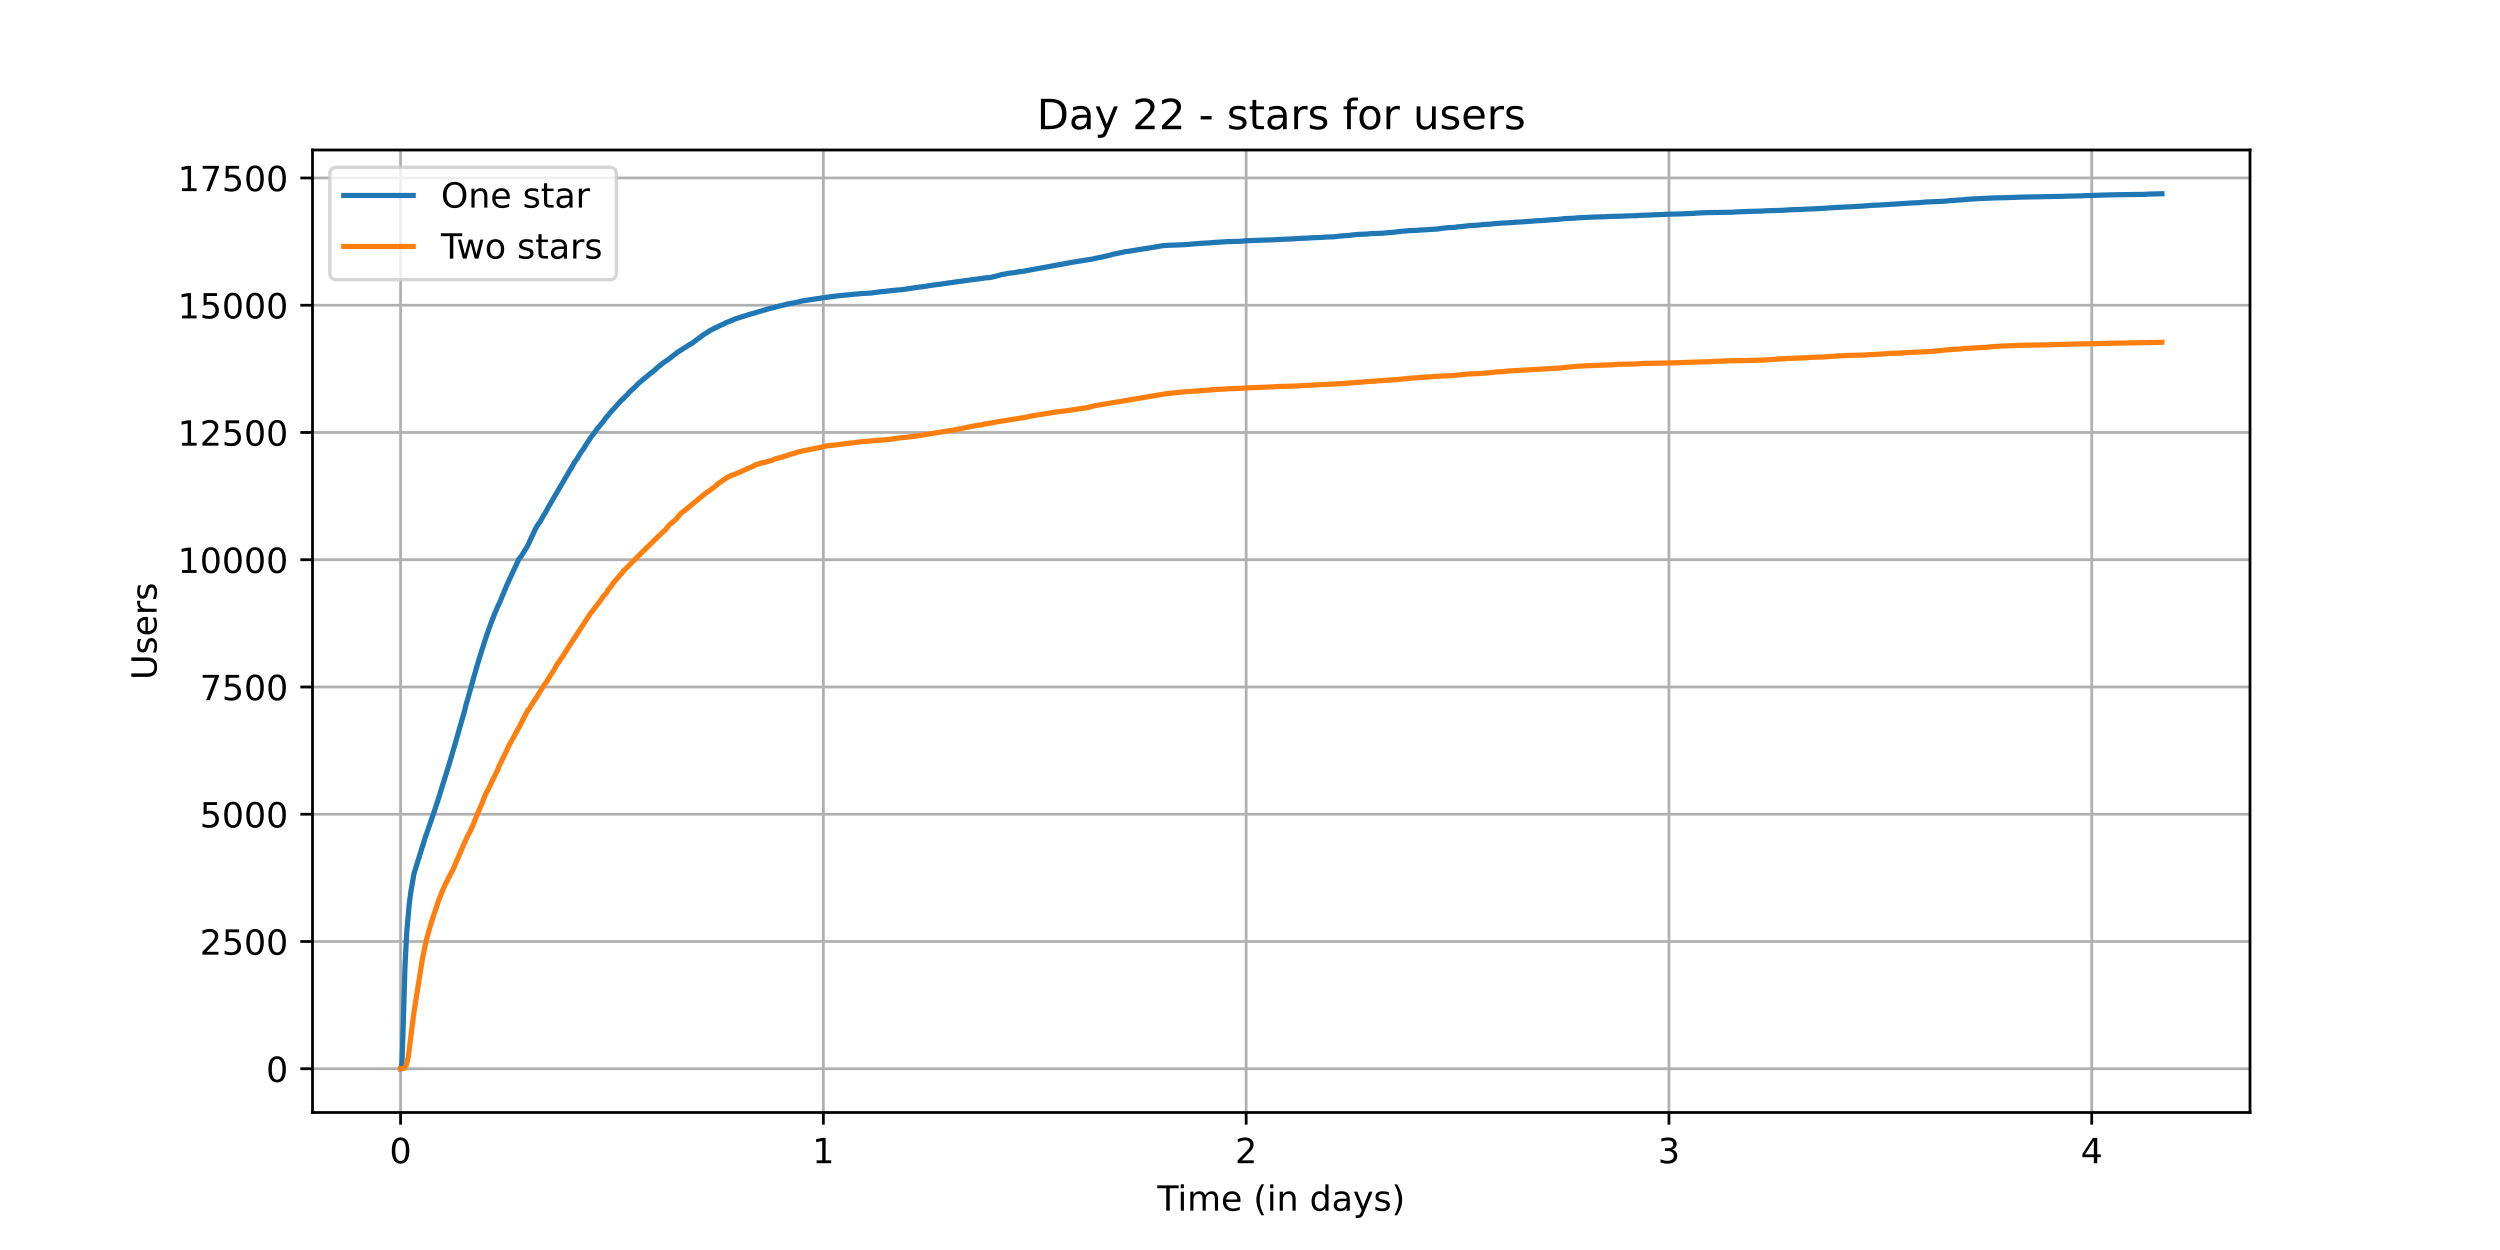 <?xml version="1.0" encoding="utf-8" standalone="no"?>
<!DOCTYPE svg PUBLIC "-//W3C//DTD SVG 1.1//EN"
  "http://www.w3.org/Graphics/SVG/1.1/DTD/svg11.dtd">
<!-- Created with matplotlib (https://matplotlib.org/) -->
<svg height="360pt" version="1.1" viewBox="0 0 720 360" width="720pt" xmlns="http://www.w3.org/2000/svg" xmlns:xlink="http://www.w3.org/1999/xlink">
 <defs>
  <style type="text/css">*{stroke-linecap:butt;stroke-linejoin:round;}</style>
 </defs>
 <g id="figure_1">
  <g id="patch_1">
   <path d="M 0 360 
L 720 360 
L 720 0 
L 0 0 
z
" style="fill:#ffffff;"/>
  </g>
  <g id="axes_1">
   <g id="patch_2">
    <path d="M 90 320.4 
L 648 320.4 
L 648 43.2 
L 90 43.2 
z
" style="fill:#ffffff;"/>
   </g>
   <g id="matplotlib.axis_1">
    <g id="xtick_1">
     <g id="line2d_1">
      <path clip-path="url(#pc55eab8c88)" d="M 115.364 320.4 
L 115.364 43.2 
" style="fill:none;stroke:#b0b0b0;stroke-linecap:square;stroke-width:0.8;"/>
     </g>
     <g id="line2d_2">
      <defs>
       <path d="M 0 0 
L 0 3.5 
" id="m56168866e4" style="stroke:#000000;stroke-width:0.8;"/>
      </defs>
      <g>
       <use style="stroke:#000000;stroke-width:0.8;" x="115.364" xlink:href="#m56168866e4" y="320.4"/>
      </g>
     </g>
     <g id="text_1">
      <!-- 0 -->
      <g transform="translate(112.182 334.998)scale(0.1 -0.1)">
       <defs>
        <path d="M 31.781 66.406 
Q 24.172 66.406 20.328 58.906 
Q 16.5 51.422 16.5 36.375 
Q 16.5 21.391 20.328 13.891 
Q 24.172 6.391 31.781 6.391 
Q 39.453 6.391 43.281 13.891 
Q 47.125 21.391 47.125 36.375 
Q 47.125 51.422 43.281 58.906 
Q 39.453 66.406 31.781 66.406 
z
M 31.781 74.219 
Q 44.047 74.219 50.516 64.516 
Q 56.984 54.828 56.984 36.375 
Q 56.984 17.969 50.516 8.266 
Q 44.047 -1.422 31.781 -1.422 
Q 19.531 -1.422 13.062 8.266 
Q 6.594 17.969 6.594 36.375 
Q 6.594 54.828 13.062 64.516 
Q 19.531 74.219 31.781 74.219 
z
" id="DejaVuSans-48"/>
       </defs>
       <use xlink:href="#DejaVuSans-48"/>
      </g>
     </g>
    </g>
    <g id="xtick_2">
     <g id="line2d_3">
      <path clip-path="url(#pc55eab8c88)" d="M 237.128 320.4 
L 237.128 43.2 
" style="fill:none;stroke:#b0b0b0;stroke-linecap:square;stroke-width:0.8;"/>
     </g>
     <g id="line2d_4">
      <g>
       <use style="stroke:#000000;stroke-width:0.8;" x="237.128" xlink:href="#m56168866e4" y="320.4"/>
      </g>
     </g>
     <g id="text_2">
      <!-- 1 -->
      <g transform="translate(233.947 334.998)scale(0.1 -0.1)">
       <defs>
        <path d="M 12.406 8.297 
L 28.516 8.297 
L 28.516 63.922 
L 10.984 60.406 
L 10.984 69.391 
L 28.422 72.906 
L 38.281 72.906 
L 38.281 8.297 
L 54.391 8.297 
L 54.391 0 
L 12.406 0 
z
" id="DejaVuSans-49"/>
       </defs>
       <use xlink:href="#DejaVuSans-49"/>
      </g>
     </g>
    </g>
    <g id="xtick_3">
     <g id="line2d_5">
      <path clip-path="url(#pc55eab8c88)" d="M 358.892 320.4 
L 358.892 43.2 
" style="fill:none;stroke:#b0b0b0;stroke-linecap:square;stroke-width:0.8;"/>
     </g>
     <g id="line2d_6">
      <g>
       <use style="stroke:#000000;stroke-width:0.8;" x="358.892" xlink:href="#m56168866e4" y="320.4"/>
      </g>
     </g>
     <g id="text_3">
      <!-- 2 -->
      <g transform="translate(355.711 334.998)scale(0.1 -0.1)">
       <defs>
        <path d="M 19.188 8.297 
L 53.609 8.297 
L 53.609 0 
L 7.328 0 
L 7.328 8.297 
Q 12.938 14.109 22.625 23.891 
Q 32.328 33.688 34.812 36.531 
Q 39.547 41.844 41.422 45.531 
Q 43.312 49.219 43.312 52.781 
Q 43.312 58.594 39.234 62.25 
Q 35.156 65.922 28.609 65.922 
Q 23.969 65.922 18.812 64.312 
Q 13.672 62.703 7.812 59.422 
L 7.812 69.391 
Q 13.766 71.781 18.938 73 
Q 24.125 74.219 28.422 74.219 
Q 39.75 74.219 46.484 68.547 
Q 53.219 62.891 53.219 53.422 
Q 53.219 48.922 51.531 44.891 
Q 49.859 40.875 45.406 35.406 
Q 44.188 33.984 37.641 27.219 
Q 31.109 20.453 19.188 8.297 
z
" id="DejaVuSans-50"/>
       </defs>
       <use xlink:href="#DejaVuSans-50"/>
      </g>
     </g>
    </g>
    <g id="xtick_4">
     <g id="line2d_7">
      <path clip-path="url(#pc55eab8c88)" d="M 480.657 320.4 
L 480.657 43.2 
" style="fill:none;stroke:#b0b0b0;stroke-linecap:square;stroke-width:0.8;"/>
     </g>
     <g id="line2d_8">
      <g>
       <use style="stroke:#000000;stroke-width:0.8;" x="480.657" xlink:href="#m56168866e4" y="320.4"/>
      </g>
     </g>
     <g id="text_4">
      <!-- 3 -->
      <g transform="translate(477.476 334.998)scale(0.1 -0.1)">
       <defs>
        <path d="M 40.578 39.312 
Q 47.656 37.797 51.625 33 
Q 55.609 28.219 55.609 21.188 
Q 55.609 10.406 48.188 4.484 
Q 40.766 -1.422 27.094 -1.422 
Q 22.516 -1.422 17.656 -0.516 
Q 12.797 0.391 7.625 2.203 
L 7.625 11.719 
Q 11.719 9.328 16.594 8.109 
Q 21.484 6.891 26.812 6.891 
Q 36.078 6.891 40.938 10.547 
Q 45.797 14.203 45.797 21.188 
Q 45.797 27.641 41.281 31.266 
Q 36.766 34.906 28.719 34.906 
L 20.219 34.906 
L 20.219 43.016 
L 29.109 43.016 
Q 36.375 43.016 40.234 45.922 
Q 44.094 48.828 44.094 54.297 
Q 44.094 59.906 40.109 62.906 
Q 36.141 65.922 28.719 65.922 
Q 24.656 65.922 20.016 65.031 
Q 15.375 64.156 9.812 62.312 
L 9.812 71.094 
Q 15.438 72.656 20.344 73.438 
Q 25.25 74.219 29.594 74.219 
Q 40.828 74.219 47.359 69.109 
Q 53.906 64.016 53.906 55.328 
Q 53.906 49.266 50.438 45.094 
Q 46.969 40.922 40.578 39.312 
z
" id="DejaVuSans-51"/>
       </defs>
       <use xlink:href="#DejaVuSans-51"/>
      </g>
     </g>
    </g>
    <g id="xtick_5">
     <g id="line2d_9">
      <path clip-path="url(#pc55eab8c88)" d="M 602.421 320.4 
L 602.421 43.2 
" style="fill:none;stroke:#b0b0b0;stroke-linecap:square;stroke-width:0.8;"/>
     </g>
     <g id="line2d_10">
      <g>
       <use style="stroke:#000000;stroke-width:0.8;" x="602.421" xlink:href="#m56168866e4" y="320.4"/>
      </g>
     </g>
     <g id="text_5">
      <!-- 4 -->
      <g transform="translate(599.24 334.998)scale(0.1 -0.1)">
       <defs>
        <path d="M 37.797 64.312 
L 12.891 25.391 
L 37.797 25.391 
z
M 35.203 72.906 
L 47.609 72.906 
L 47.609 25.391 
L 58.016 25.391 
L 58.016 17.188 
L 47.609 17.188 
L 47.609 0 
L 37.797 0 
L 37.797 17.188 
L 4.891 17.188 
L 4.891 26.703 
z
" id="DejaVuSans-52"/>
       </defs>
       <use xlink:href="#DejaVuSans-52"/>
      </g>
     </g>
    </g>
    <g id="text_6">
     <!-- Time (in days) -->
     <g transform="translate(333.327 348.677)scale(0.1 -0.1)">
      <defs>
       <path d="M -0.297 72.906 
L 61.375 72.906 
L 61.375 64.594 
L 35.5 64.594 
L 35.5 0 
L 25.594 0 
L 25.594 64.594 
L -0.297 64.594 
z
" id="DejaVuSans-84"/>
       <path d="M 9.422 54.688 
L 18.406 54.688 
L 18.406 0 
L 9.422 0 
z
M 9.422 75.984 
L 18.406 75.984 
L 18.406 64.594 
L 9.422 64.594 
z
" id="DejaVuSans-105"/>
       <path d="M 52 44.188 
Q 55.375 50.25 60.062 53.125 
Q 64.75 56 71.094 56 
Q 79.641 56 84.281 50.016 
Q 88.922 44.047 88.922 33.016 
L 88.922 0 
L 79.891 0 
L 79.891 32.719 
Q 79.891 40.578 77.094 44.375 
Q 74.312 48.188 68.609 48.188 
Q 61.625 48.188 57.562 43.547 
Q 53.516 38.922 53.516 30.906 
L 53.516 0 
L 44.484 0 
L 44.484 32.719 
Q 44.484 40.625 41.703 44.406 
Q 38.922 48.188 33.109 48.188 
Q 26.219 48.188 22.156 43.531 
Q 18.109 38.875 18.109 30.906 
L 18.109 0 
L 9.078 0 
L 9.078 54.688 
L 18.109 54.688 
L 18.109 46.188 
Q 21.188 51.219 25.484 53.609 
Q 29.781 56 35.688 56 
Q 41.656 56 45.828 52.969 
Q 50 49.953 52 44.188 
z
" id="DejaVuSans-109"/>
       <path d="M 56.203 29.594 
L 56.203 25.203 
L 14.891 25.203 
Q 15.484 15.922 20.484 11.062 
Q 25.484 6.203 34.422 6.203 
Q 39.594 6.203 44.453 7.469 
Q 49.312 8.734 54.109 11.281 
L 54.109 2.781 
Q 49.266 0.734 44.188 -0.344 
Q 39.109 -1.422 33.891 -1.422 
Q 20.797 -1.422 13.156 6.188 
Q 5.516 13.812 5.516 26.812 
Q 5.516 40.234 12.766 48.109 
Q 20.016 56 32.328 56 
Q 43.359 56 49.781 48.891 
Q 56.203 41.797 56.203 29.594 
z
M 47.219 32.234 
Q 47.125 39.594 43.094 43.984 
Q 39.062 48.391 32.422 48.391 
Q 24.906 48.391 20.391 44.141 
Q 15.875 39.891 15.188 32.172 
z
" id="DejaVuSans-101"/>
       <path id="DejaVuSans-32"/>
       <path d="M 31 75.875 
Q 24.469 64.656 21.281 53.656 
Q 18.109 42.672 18.109 31.391 
Q 18.109 20.125 21.312 9.062 
Q 24.516 -2 31 -13.188 
L 23.188 -13.188 
Q 15.875 -1.703 12.234 9.375 
Q 8.594 20.453 8.594 31.391 
Q 8.594 42.281 12.203 53.312 
Q 15.828 64.359 23.188 75.875 
z
" id="DejaVuSans-40"/>
       <path d="M 54.891 33.016 
L 54.891 0 
L 45.906 0 
L 45.906 32.719 
Q 45.906 40.484 42.875 44.328 
Q 39.844 48.188 33.797 48.188 
Q 26.516 48.188 22.312 43.547 
Q 18.109 38.922 18.109 30.906 
L 18.109 0 
L 9.078 0 
L 9.078 54.688 
L 18.109 54.688 
L 18.109 46.188 
Q 21.344 51.125 25.703 53.562 
Q 30.078 56 35.797 56 
Q 45.219 56 50.047 50.172 
Q 54.891 44.344 54.891 33.016 
z
" id="DejaVuSans-110"/>
       <path d="M 45.406 46.391 
L 45.406 75.984 
L 54.391 75.984 
L 54.391 0 
L 45.406 0 
L 45.406 8.203 
Q 42.578 3.328 38.25 0.953 
Q 33.938 -1.422 27.875 -1.422 
Q 17.969 -1.422 11.734 6.484 
Q 5.516 14.406 5.516 27.297 
Q 5.516 40.188 11.734 48.094 
Q 17.969 56 27.875 56 
Q 33.938 56 38.25 53.625 
Q 42.578 51.266 45.406 46.391 
z
M 14.797 27.297 
Q 14.797 17.391 18.875 11.75 
Q 22.953 6.109 30.078 6.109 
Q 37.203 6.109 41.297 11.75 
Q 45.406 17.391 45.406 27.297 
Q 45.406 37.203 41.297 42.844 
Q 37.203 48.484 30.078 48.484 
Q 22.953 48.484 18.875 42.844 
Q 14.797 37.203 14.797 27.297 
z
" id="DejaVuSans-100"/>
       <path d="M 34.281 27.484 
Q 23.391 27.484 19.188 25 
Q 14.984 22.516 14.984 16.5 
Q 14.984 11.719 18.141 8.906 
Q 21.297 6.109 26.703 6.109 
Q 34.188 6.109 38.703 11.406 
Q 43.219 16.703 43.219 25.484 
L 43.219 27.484 
z
M 52.203 31.203 
L 52.203 0 
L 43.219 0 
L 43.219 8.297 
Q 40.141 3.328 35.547 0.953 
Q 30.953 -1.422 24.312 -1.422 
Q 15.922 -1.422 10.953 3.297 
Q 6 8.016 6 15.922 
Q 6 25.141 12.172 29.828 
Q 18.359 34.516 30.609 34.516 
L 43.219 34.516 
L 43.219 35.406 
Q 43.219 41.609 39.141 45 
Q 35.062 48.391 27.688 48.391 
Q 23 48.391 18.547 47.266 
Q 14.109 46.141 10.016 43.891 
L 10.016 52.203 
Q 14.938 54.109 19.578 55.047 
Q 24.219 56 28.609 56 
Q 40.484 56 46.344 49.844 
Q 52.203 43.703 52.203 31.203 
z
" id="DejaVuSans-97"/>
       <path d="M 32.172 -5.078 
Q 28.375 -14.844 24.75 -17.812 
Q 21.141 -20.797 15.094 -20.797 
L 7.906 -20.797 
L 7.906 -13.281 
L 13.188 -13.281 
Q 16.891 -13.281 18.938 -11.516 
Q 21 -9.766 23.484 -3.219 
L 25.094 0.875 
L 2.984 54.688 
L 12.5 54.688 
L 29.594 11.922 
L 46.688 54.688 
L 56.203 54.688 
z
" id="DejaVuSans-121"/>
       <path d="M 44.281 53.078 
L 44.281 44.578 
Q 40.484 46.531 36.375 47.5 
Q 32.281 48.484 27.875 48.484 
Q 21.188 48.484 17.844 46.438 
Q 14.5 44.391 14.5 40.281 
Q 14.5 37.156 16.891 35.375 
Q 19.281 33.594 26.516 31.984 
L 29.594 31.297 
Q 39.156 29.25 43.188 25.516 
Q 47.219 21.781 47.219 15.094 
Q 47.219 7.469 41.188 3.016 
Q 35.156 -1.422 24.609 -1.422 
Q 20.219 -1.422 15.453 -0.562 
Q 10.688 0.297 5.422 2 
L 5.422 11.281 
Q 10.406 8.688 15.234 7.391 
Q 20.062 6.109 24.812 6.109 
Q 31.156 6.109 34.562 8.281 
Q 37.984 10.453 37.984 14.406 
Q 37.984 18.062 35.516 20.016 
Q 33.062 21.969 24.703 23.781 
L 21.578 24.516 
Q 13.234 26.266 9.516 29.906 
Q 5.812 33.547 5.812 39.891 
Q 5.812 47.609 11.281 51.797 
Q 16.75 56 26.812 56 
Q 31.781 56 36.172 55.266 
Q 40.578 54.547 44.281 53.078 
z
" id="DejaVuSans-115"/>
       <path d="M 8.016 75.875 
L 15.828 75.875 
Q 23.141 64.359 26.781 53.312 
Q 30.422 42.281 30.422 31.391 
Q 30.422 20.453 26.781 9.375 
Q 23.141 -1.703 15.828 -13.188 
L 8.016 -13.188 
Q 14.5 -2 17.703 9.062 
Q 20.906 20.125 20.906 31.391 
Q 20.906 42.672 17.703 53.656 
Q 14.5 64.656 8.016 75.875 
z
" id="DejaVuSans-41"/>
      </defs>
      <use xlink:href="#DejaVuSans-84"/>
      <use x="57.959" xlink:href="#DejaVuSans-105"/>
      <use x="85.742" xlink:href="#DejaVuSans-109"/>
      <use x="183.154" xlink:href="#DejaVuSans-101"/>
      <use x="244.678" xlink:href="#DejaVuSans-32"/>
      <use x="276.465" xlink:href="#DejaVuSans-40"/>
      <use x="315.479" xlink:href="#DejaVuSans-105"/>
      <use x="343.262" xlink:href="#DejaVuSans-110"/>
      <use x="406.641" xlink:href="#DejaVuSans-32"/>
      <use x="438.428" xlink:href="#DejaVuSans-100"/>
      <use x="501.904" xlink:href="#DejaVuSans-97"/>
      <use x="563.184" xlink:href="#DejaVuSans-121"/>
      <use x="622.363" xlink:href="#DejaVuSans-115"/>
      <use x="674.463" xlink:href="#DejaVuSans-41"/>
     </g>
    </g>
   </g>
   <g id="matplotlib.axis_2">
    <g id="ytick_1">
     <g id="line2d_11">
      <path clip-path="url(#pc55eab8c88)" d="M 90 307.8 
L 648 307.8 
" style="fill:none;stroke:#b0b0b0;stroke-linecap:square;stroke-width:0.8;"/>
     </g>
     <g id="line2d_12">
      <defs>
       <path d="M 0 0 
L -3.5 0 
" id="m208e4d27ed" style="stroke:#000000;stroke-width:0.8;"/>
      </defs>
      <g>
       <use style="stroke:#000000;stroke-width:0.8;" x="90" xlink:href="#m208e4d27ed" y="307.8"/>
      </g>
     </g>
     <g id="text_7">
      <!-- 0 -->
      <g transform="translate(76.638 311.599)scale(0.1 -0.1)">
       <use xlink:href="#DejaVuSans-48"/>
      </g>
     </g>
    </g>
    <g id="ytick_2">
     <g id="line2d_13">
      <path clip-path="url(#pc55eab8c88)" d="M 90 271.151 
L 648 271.151 
" style="fill:none;stroke:#b0b0b0;stroke-linecap:square;stroke-width:0.8;"/>
     </g>
     <g id="line2d_14">
      <g>
       <use style="stroke:#000000;stroke-width:0.8;" x="90" xlink:href="#m208e4d27ed" y="271.151"/>
      </g>
     </g>
     <g id="text_8">
      <!-- 2500 -->
      <g transform="translate(57.55 274.95)scale(0.1 -0.1)">
       <defs>
        <path d="M 10.797 72.906 
L 49.516 72.906 
L 49.516 64.594 
L 19.828 64.594 
L 19.828 46.734 
Q 21.969 47.469 24.109 47.828 
Q 26.266 48.188 28.422 48.188 
Q 40.625 48.188 47.75 41.5 
Q 54.891 34.812 54.891 23.391 
Q 54.891 11.625 47.562 5.094 
Q 40.234 -1.422 26.906 -1.422 
Q 22.312 -1.422 17.547 -0.641 
Q 12.797 0.141 7.719 1.703 
L 7.719 11.625 
Q 12.109 9.234 16.797 8.062 
Q 21.484 6.891 26.703 6.891 
Q 35.156 6.891 40.078 11.328 
Q 45.016 15.766 45.016 23.391 
Q 45.016 31 40.078 35.438 
Q 35.156 39.891 26.703 39.891 
Q 22.75 39.891 18.812 39.016 
Q 14.891 38.141 10.797 36.281 
z
" id="DejaVuSans-53"/>
       </defs>
       <use xlink:href="#DejaVuSans-50"/>
       <use x="63.623" xlink:href="#DejaVuSans-53"/>
       <use x="127.246" xlink:href="#DejaVuSans-48"/>
       <use x="190.869" xlink:href="#DejaVuSans-48"/>
      </g>
     </g>
    </g>
    <g id="ytick_3">
     <g id="line2d_15">
      <path clip-path="url(#pc55eab8c88)" d="M 90 234.502 
L 648 234.502 
" style="fill:none;stroke:#b0b0b0;stroke-linecap:square;stroke-width:0.8;"/>
     </g>
     <g id="line2d_16">
      <g>
       <use style="stroke:#000000;stroke-width:0.8;" x="90" xlink:href="#m208e4d27ed" y="234.502"/>
      </g>
     </g>
     <g id="text_9">
      <!-- 5000 -->
      <g transform="translate(57.55 238.301)scale(0.1 -0.1)">
       <use xlink:href="#DejaVuSans-53"/>
       <use x="63.623" xlink:href="#DejaVuSans-48"/>
       <use x="127.246" xlink:href="#DejaVuSans-48"/>
       <use x="190.869" xlink:href="#DejaVuSans-48"/>
      </g>
     </g>
    </g>
    <g id="ytick_4">
     <g id="line2d_17">
      <path clip-path="url(#pc55eab8c88)" d="M 90 197.852 
L 648 197.852 
" style="fill:none;stroke:#b0b0b0;stroke-linecap:square;stroke-width:0.8;"/>
     </g>
     <g id="line2d_18">
      <g>
       <use style="stroke:#000000;stroke-width:0.8;" x="90" xlink:href="#m208e4d27ed" y="197.852"/>
      </g>
     </g>
     <g id="text_10">
      <!-- 7500 -->
      <g transform="translate(57.55 201.652)scale(0.1 -0.1)">
       <defs>
        <path d="M 8.203 72.906 
L 55.078 72.906 
L 55.078 68.703 
L 28.609 0 
L 18.312 0 
L 43.219 64.594 
L 8.203 64.594 
z
" id="DejaVuSans-55"/>
       </defs>
       <use xlink:href="#DejaVuSans-55"/>
       <use x="63.623" xlink:href="#DejaVuSans-53"/>
       <use x="127.246" xlink:href="#DejaVuSans-48"/>
       <use x="190.869" xlink:href="#DejaVuSans-48"/>
      </g>
     </g>
    </g>
    <g id="ytick_5">
     <g id="line2d_19">
      <path clip-path="url(#pc55eab8c88)" d="M 90 161.203 
L 648 161.203 
" style="fill:none;stroke:#b0b0b0;stroke-linecap:square;stroke-width:0.8;"/>
     </g>
     <g id="line2d_20">
      <g>
       <use style="stroke:#000000;stroke-width:0.8;" x="90" xlink:href="#m208e4d27ed" y="161.203"/>
      </g>
     </g>
     <g id="text_11">
      <!-- 10000 -->
      <g transform="translate(51.188 165.002)scale(0.1 -0.1)">
       <use xlink:href="#DejaVuSans-49"/>
       <use x="63.623" xlink:href="#DejaVuSans-48"/>
       <use x="127.246" xlink:href="#DejaVuSans-48"/>
       <use x="190.869" xlink:href="#DejaVuSans-48"/>
       <use x="254.492" xlink:href="#DejaVuSans-48"/>
      </g>
     </g>
    </g>
    <g id="ytick_6">
     <g id="line2d_21">
      <path clip-path="url(#pc55eab8c88)" d="M 90 124.554 
L 648 124.554 
" style="fill:none;stroke:#b0b0b0;stroke-linecap:square;stroke-width:0.8;"/>
     </g>
     <g id="line2d_22">
      <g>
       <use style="stroke:#000000;stroke-width:0.8;" x="90" xlink:href="#m208e4d27ed" y="124.554"/>
      </g>
     </g>
     <g id="text_12">
      <!-- 12500 -->
      <g transform="translate(51.188 128.353)scale(0.1 -0.1)">
       <use xlink:href="#DejaVuSans-49"/>
       <use x="63.623" xlink:href="#DejaVuSans-50"/>
       <use x="127.246" xlink:href="#DejaVuSans-53"/>
       <use x="190.869" xlink:href="#DejaVuSans-48"/>
       <use x="254.492" xlink:href="#DejaVuSans-48"/>
      </g>
     </g>
    </g>
    <g id="ytick_7">
     <g id="line2d_23">
      <path clip-path="url(#pc55eab8c88)" d="M 90 87.905 
L 648 87.905 
" style="fill:none;stroke:#b0b0b0;stroke-linecap:square;stroke-width:0.8;"/>
     </g>
     <g id="line2d_24">
      <g>
       <use style="stroke:#000000;stroke-width:0.8;" x="90" xlink:href="#m208e4d27ed" y="87.905"/>
      </g>
     </g>
     <g id="text_13">
      <!-- 15000 -->
      <g transform="translate(51.188 91.704)scale(0.1 -0.1)">
       <use xlink:href="#DejaVuSans-49"/>
       <use x="63.623" xlink:href="#DejaVuSans-53"/>
       <use x="127.246" xlink:href="#DejaVuSans-48"/>
       <use x="190.869" xlink:href="#DejaVuSans-48"/>
       <use x="254.492" xlink:href="#DejaVuSans-48"/>
      </g>
     </g>
    </g>
    <g id="ytick_8">
     <g id="line2d_25">
      <path clip-path="url(#pc55eab8c88)" d="M 90 51.255 
L 648 51.255 
" style="fill:none;stroke:#b0b0b0;stroke-linecap:square;stroke-width:0.8;"/>
     </g>
     <g id="line2d_26">
      <g>
       <use style="stroke:#000000;stroke-width:0.8;" x="90" xlink:href="#m208e4d27ed" y="51.255"/>
      </g>
     </g>
     <g id="text_14">
      <!-- 17500 -->
      <g transform="translate(51.188 55.055)scale(0.1 -0.1)">
       <use xlink:href="#DejaVuSans-49"/>
       <use x="63.623" xlink:href="#DejaVuSans-55"/>
       <use x="127.246" xlink:href="#DejaVuSans-53"/>
       <use x="190.869" xlink:href="#DejaVuSans-48"/>
       <use x="254.492" xlink:href="#DejaVuSans-48"/>
      </g>
     </g>
    </g>
    <g id="text_15">
     <!-- Users -->
     <g transform="translate(45.108 195.801)rotate(-90)scale(0.1 -0.1)">
      <defs>
       <path d="M 8.688 72.906 
L 18.609 72.906 
L 18.609 28.609 
Q 18.609 16.891 22.844 11.734 
Q 27.094 6.594 36.625 6.594 
Q 46.094 6.594 50.344 11.734 
Q 54.594 16.891 54.594 28.609 
L 54.594 72.906 
L 64.5 72.906 
L 64.5 27.391 
Q 64.5 13.141 57.438 5.859 
Q 50.391 -1.422 36.625 -1.422 
Q 22.797 -1.422 15.734 5.859 
Q 8.688 13.141 8.688 27.391 
z
" id="DejaVuSans-85"/>
       <path d="M 41.109 46.297 
Q 39.594 47.172 37.812 47.578 
Q 36.031 48 33.891 48 
Q 26.266 48 22.188 43.047 
Q 18.109 38.094 18.109 28.812 
L 18.109 0 
L 9.078 0 
L 9.078 54.688 
L 18.109 54.688 
L 18.109 46.188 
Q 20.953 51.172 25.484 53.578 
Q 30.031 56 36.531 56 
Q 37.453 56 38.578 55.875 
Q 39.703 55.766 41.062 55.516 
z
" id="DejaVuSans-114"/>
      </defs>
      <use xlink:href="#DejaVuSans-85"/>
      <use x="73.193" xlink:href="#DejaVuSans-115"/>
      <use x="125.293" xlink:href="#DejaVuSans-101"/>
      <use x="186.816" xlink:href="#DejaVuSans-114"/>
      <use x="227.93" xlink:href="#DejaVuSans-115"/>
     </g>
    </g>
   </g>
   <g id="line2d_27">
    <path clip-path="url(#pc55eab8c88)" d="M 115.364 307.8 
L 115.54 307.8 
L 115.623 307.624 
L 115.791 305.323 
L 116.043 297.905 
L 116.629 278.554 
L 117.132 268.556 
L 117.886 260.112 
L 118.389 256.403 
L 119.227 251.653 
L 119.394 251.067 
L 122.578 240.849 
L 122.746 240.409 
L 125.092 233.637 
L 125.68 231.79 
L 125.931 231.101 
L 129.45 219.783 
L 130.875 214.902 
L 131.042 214.359 
L 132.55 209.038 
L 133.138 207 
L 133.807 204.698 
L 134.227 202.895 
L 134.561 201.81 
L 135.4 198.849 
L 136.406 195.184 
L 137.662 190.874 
L 137.997 189.716 
L 138.836 187.063 
L 139.171 186.066 
L 139.422 185.216 
L 140.176 182.958 
L 141.265 179.836 
L 141.516 179.205 
L 142.187 177.461 
L 142.606 176.361 
L 142.69 176.273 
L 143.276 174.807 
L 143.947 173.415 
L 145.958 168.548 
L 146.292 167.815 
L 148.974 162.024 
L 149.477 160.939 
L 149.896 160.441 
L 150.147 160.148 
L 150.482 159.576 
L 151.321 158.227 
L 151.656 157.699 
L 151.99 157.142 
L 152.744 155.486 
L 153.164 154.504 
L 153.415 154.108 
L 154.169 152.378 
L 154.254 152.305 
L 154.588 151.616 
L 155.091 150.824 
L 155.509 150.311 
L 156.012 149.431 
L 156.348 148.801 
L 157.102 147.555 
L 157.52 146.822 
L 157.856 146.162 
L 165.649 132.837 
L 166.236 132.089 
L 166.654 131.312 
L 167.325 130.271 
L 168.163 129.113 
L 168.582 128.365 
L 170.175 125.947 
L 170.51 125.507 
L 171.766 123.836 
L 172.101 123.352 
L 172.604 122.795 
L 173.107 122.15 
L 173.527 121.666 
L 174.534 120.288 
L 175.203 119.555 
L 175.455 119.218 
L 175.623 118.983 
L 176.795 117.679 
L 177.131 117.312 
L 178.639 115.626 
L 179.227 115.025 
L 179.31 115.01 
L 179.562 114.747 
L 179.728 114.615 
L 180.064 114.19 
L 180.651 113.691 
L 181.07 113.119 
L 183.081 111.272 
L 183.752 110.525 
L 187.44 107.446 
L 187.523 107.446 
L 187.859 107.124 
L 188.194 106.889 
L 188.949 106.244 
L 189.368 105.819 
L 190.877 104.631 
L 191.213 104.338 
L 192.302 103.664 
L 192.553 103.444 
L 193.056 103.063 
L 194.565 101.905 
L 194.984 101.568 
L 195.236 101.392 
L 195.655 101.128 
L 195.907 100.952 
L 196.326 100.703 
L 196.661 100.483 
L 196.912 100.277 
L 197.164 100.16 
L 198.84 99.09 
L 199.092 99.031 
L 201.774 97.008 
L 202.78 96.261 
L 203.283 96.012 
L 203.619 95.762 
L 204.037 95.513 
L 204.29 95.293 
L 207.642 93.622 
L 208.146 93.461 
L 209.067 92.933 
L 209.821 92.654 
L 211.163 92.127 
L 211.498 91.936 
L 212.169 91.716 
L 215.605 90.617 
L 216.528 90.353 
L 217.953 89.957 
L 218.622 89.737 
L 220.55 89.165 
L 220.886 89.063 
L 221.977 88.77 
L 222.646 88.638 
L 223.066 88.55 
L 223.317 88.418 
L 223.82 88.315 
L 224.323 88.139 
L 224.909 88.037 
L 226.251 87.714 
L 226.67 87.582 
L 227.256 87.494 
L 227.676 87.392 
L 228.345 87.289 
L 230.609 86.791 
L 230.943 86.688 
L 236.305 85.867 
L 236.808 85.794 
L 237.06 85.75 
L 237.898 85.647 
L 240.495 85.295 
L 241.501 85.193 
L 243.094 85.017 
L 244.349 84.914 
L 244.852 84.855 
L 246.194 84.724 
L 247.282 84.636 
L 247.785 84.577 
L 248.791 84.504 
L 250.55 84.416 
L 250.97 84.386 
L 253.818 83.991 
L 254.992 83.903 
L 255.494 83.829 
L 256.416 83.741 
L 256.751 83.683 
L 258.093 83.551 
L 259.601 83.448 
L 263.706 82.832 
L 264.377 82.759 
L 264.712 82.671 
L 265.885 82.569 
L 266.473 82.466 
L 267.059 82.393 
L 267.394 82.29 
L 268.064 82.217 
L 268.399 82.143 
L 270.14 81.924 
L 272.172 81.645 
L 275.11 81.22 
L 277.437 80.912 
L 278.023 80.809 
L 278.861 80.707 
L 281.29 80.384 
L 282.212 80.282 
L 282.883 80.164 
L 283.386 80.076 
L 283.804 80.032 
L 285.229 79.93 
L 286.151 79.695 
L 286.653 79.593 
L 286.905 79.505 
L 287.91 79.255 
L 288.496 79.05 
L 288.999 78.992 
L 289.67 78.904 
L 289.921 78.801 
L 290.507 78.698 
L 292.183 78.508 
L 292.77 78.405 
L 293.106 78.317 
L 294.111 78.215 
L 294.614 78.141 
L 295.283 78.039 
L 295.619 77.951 
L 296.122 77.848 
L 307.77 75.737 
L 308.021 75.649 
L 314.811 74.579 
L 315.146 74.476 
L 318.416 73.787 
L 318.75 73.714 
L 320.091 73.377 
L 320.594 73.23 
L 323.529 72.615 
L 323.947 72.497 
L 324.87 72.395 
L 333.505 71.002 
L 334.091 70.899 
L 334.847 70.753 
L 336.522 70.65 
L 337.279 70.621 
L 340.044 70.518 
L 340.8 70.489 
L 342.308 70.386 
L 343.732 70.24 
L 345.325 70.137 
L 345.828 70.079 
L 347.841 69.976 
L 348.762 69.917 
L 349.769 69.815 
L 350.607 69.771 
L 352.2 69.668 
L 353.204 69.595 
L 357.059 69.492 
L 358.065 69.419 
L 359.07 69.316 
L 359.741 69.302 
L 362.59 69.199 
L 363.344 69.17 
L 366.696 69.067 
L 367.617 69.008 
L 369.629 68.906 
L 370.383 68.876 
L 372.729 68.774 
L 373.903 68.671 
L 376.583 68.569 
L 377.673 68.481 
L 380.523 68.378 
L 381.612 68.29 
L 384.292 68.187 
L 386.22 67.953 
L 387.728 67.85 
L 388.735 67.777 
L 389.404 67.674 
L 390.829 67.528 
L 393.175 67.425 
L 393.846 67.41 
L 394.432 67.308 
L 395.271 67.264 
L 398.287 67.161 
L 399.795 67 
L 401.304 66.897 
L 401.638 66.868 
L 402.226 66.765 
L 403.649 66.619 
L 405.074 66.516 
L 405.577 66.443 
L 408.175 66.34 
L 408.678 66.267 
L 410.772 66.164 
L 411.861 66.076 
L 413.705 65.988 
L 414.208 65.915 
L 414.879 65.813 
L 416.89 65.563 
L 419.069 65.475 
L 419.739 65.343 
L 420.995 65.241 
L 423.008 64.992 
L 425.102 64.889 
L 426.443 64.757 
L 427.197 64.654 
L 427.951 64.625 
L 429.461 64.537 
L 429.795 64.464 
L 431.221 64.361 
L 432.478 64.244 
L 434.657 64.156 
L 435.077 64.127 
L 436.334 64.009 
L 438.345 63.907 
L 439.519 63.804 
L 441.112 63.702 
L 442.284 63.599 
L 444.129 63.511 
L 444.549 63.482 
L 445.723 63.379 
L 446.812 63.291 
L 448.405 63.218 
L 448.656 63.174 
L 449.83 63.071 
L 450.5 62.954 
L 451.171 62.939 
L 453.518 62.837 
L 454.021 62.763 
L 455.613 62.661 
L 456.367 62.631 
L 458.463 62.543 
L 458.883 62.514 
L 462.571 62.412 
L 462.99 62.353 
L 467.433 62.25 
L 468.355 62.192 
L 471.539 62.104 
L 472.042 62.03 
L 475.225 61.928 
L 476.147 61.869 
L 478.912 61.766 
L 479.834 61.708 
L 484.024 61.605 
L 484.862 61.561 
L 487.712 61.459 
L 488.884 61.356 
L 491.314 61.253 
L 492.069 61.224 
L 498.941 61.121 
L 500.031 61.034 
L 502.628 60.931 
L 503.467 60.887 
L 507.658 60.784 
L 508.747 60.696 
L 512.602 60.594 
L 513.356 60.564 
L 514.948 60.462 
L 515.87 60.403 
L 518.97 60.301 
L 519.892 60.242 
L 522.573 60.139 
L 523.494 60.081 
L 525.507 59.978 
L 525.758 59.934 
L 527.518 59.831 
L 528.439 59.773 
L 530.451 59.67 
L 531.288 59.626 
L 533.634 59.524 
L 534.639 59.45 
L 536.316 59.362 
L 536.735 59.318 
L 537.572 59.274 
L 538.494 59.186 
L 538.913 59.142 
L 541.511 59.04 
L 541.846 59.01 
L 543.605 58.908 
L 544.611 58.835 
L 546.539 58.732 
L 547.629 58.644 
L 549.304 58.541 
L 550.311 58.468 
L 552.908 58.365 
L 554.5 58.19 
L 556.847 58.087 
L 557.601 58.058 
L 559.867 57.955 
L 561.04 57.852 
L 562.046 57.75 
L 562.968 57.691 
L 564.56 57.588 
L 565.399 57.545 
L 565.902 57.442 
L 566.908 57.369 
L 569.002 57.266 
L 570.008 57.193 
L 572.523 57.09 
L 573.446 57.031 
L 577.639 56.929 
L 578.392 56.899 
L 581.408 56.797 
L 582.164 56.768 
L 587.862 56.665 
L 588.616 56.636 
L 594.649 56.533 
L 595.067 56.504 
L 599.425 56.401 
L 600.347 56.342 
L 604.201 56.24 
L 605.04 56.196 
L 609.313 56.093 
L 609.984 56.079 
L 617.693 55.976 
L 618.697 55.903 
L 622.636 55.8 
L 622.636 55.8 
" style="fill:none;stroke:#1f77b4;stroke-linecap:square;stroke-width:1.5;"/>
   </g>
   <g id="line2d_28">
    <path clip-path="url(#pc55eab8c88)" d="M 115.364 307.8 
L 116.294 307.727 
L 116.965 306.891 
L 117.551 304.531 
L 119.227 291.484 
L 121.656 276.15 
L 122.746 270.858 
L 124.17 265.829 
L 126.517 258.778 
L 126.769 258.265 
L 127.188 257.136 
L 127.439 256.476 
L 128.528 254.116 
L 128.696 253.882 
L 129.45 252.357 
L 129.87 251.492 
L 130.373 250.598 
L 130.791 249.718 
L 131.127 248.809 
L 132.718 245.188 
L 133.807 242.608 
L 133.975 242.33 
L 134.729 240.644 
L 135.232 239.794 
L 135.651 238.914 
L 136.238 237.58 
L 137.328 234.853 
L 137.829 233.695 
L 138.668 231.702 
L 138.751 231.614 
L 139.422 229.752 
L 140.093 228.198 
L 140.511 227.568 
L 142.019 224.342 
L 142.606 223.228 
L 143.36 221.674 
L 143.78 220.487 
L 144.03 220.047 
L 144.281 219.578 
L 144.784 218.464 
L 144.952 218.171 
L 146.292 215.385 
L 146.628 214.55 
L 146.795 214.345 
L 149.477 209.434 
L 149.645 209.17 
L 149.896 208.657 
L 151.907 204.728 
L 152.578 203.877 
L 152.912 203.262 
L 153.247 202.763 
L 154.504 200.858 
L 154.923 200.154 
L 156.766 197.178 
L 157.353 196.46 
L 157.94 195.492 
L 158.61 194.378 
L 159.281 193.396 
L 160.621 191.021 
L 160.873 190.816 
L 161.375 189.965 
L 162.213 188.793 
L 163.554 186.652 
L 170.09 176.625 
L 170.761 175.819 
L 171.096 175.379 
L 171.598 174.69 
L 172.101 174.104 
L 172.855 173.034 
L 173.863 171.612 
L 174.617 170.82 
L 175.12 169.867 
L 175.706 169.266 
L 176.292 168.386 
L 176.46 168.123 
L 177.299 167.14 
L 178.22 166.041 
L 178.639 165.513 
L 179.142 165.044 
L 179.562 164.384 
L 180.064 163.93 
L 184.003 159.986 
L 184.255 159.752 
L 184.841 159.107 
L 186.434 157.582 
L 189.2 154.855 
L 190.877 153.243 
L 191.716 152.51 
L 191.967 152.143 
L 192.805 151.132 
L 192.973 150.971 
L 193.308 150.736 
L 193.476 150.619 
L 193.727 150.296 
L 194.398 149.842 
L 195.739 148.303 
L 196.158 147.804 
L 197.75 146.573 
L 198.504 145.928 
L 198.84 145.649 
L 201.523 143.436 
L 201.774 143.26 
L 202.613 142.541 
L 203.031 142.204 
L 203.702 141.735 
L 204.037 141.53 
L 205.296 140.577 
L 205.631 140.342 
L 206.05 140.02 
L 206.301 139.741 
L 206.636 139.448 
L 207.056 139.111 
L 208.061 138.495 
L 208.396 138.217 
L 209.32 137.557 
L 210.157 137.147 
L 210.409 136.985 
L 211.247 136.751 
L 212.505 136.208 
L 212.923 136.047 
L 215.186 134.992 
L 216.947 134.273 
L 217.785 133.76 
L 218.372 133.672 
L 219.126 133.364 
L 219.713 133.262 
L 220.132 133.203 
L 220.384 133.13 
L 221.053 132.895 
L 222.478 132.543 
L 222.898 132.265 
L 224.155 131.913 
L 224.658 131.825 
L 225.162 131.664 
L 225.748 131.459 
L 226.166 131.341 
L 226.92 131.107 
L 227.508 130.828 
L 228.094 130.726 
L 228.513 130.623 
L 229.099 130.432 
L 229.77 130.198 
L 231.195 129.875 
L 231.446 129.802 
L 236.305 128.835 
L 237.562 128.497 
L 238.401 128.395 
L 240.161 128.19 
L 241.083 128.087 
L 243.26 127.808 
L 243.931 127.706 
L 245.356 127.559 
L 246.277 127.486 
L 246.613 127.413 
L 247.282 127.31 
L 248.707 127.163 
L 249.964 127.061 
L 251.221 126.943 
L 252.478 126.855 
L 252.897 126.797 
L 254.489 126.694 
L 255.914 126.548 
L 257.004 126.445 
L 257.422 126.342 
L 259.769 126.035 
L 261.109 125.932 
L 263.706 125.58 
L 264.629 125.477 
L 273.848 123.953 
L 274.769 123.88 
L 275.11 123.748 
L 281.626 122.458 
L 282.715 122.37 
L 283.386 122.12 
L 284.308 122.032 
L 284.894 121.915 
L 285.563 121.813 
L 286.402 121.622 
L 286.988 121.519 
L 295.368 120.171 
L 295.871 120.097 
L 296.457 119.892 
L 304.082 118.661 
L 305.842 118.455 
L 306.763 118.353 
L 311.793 117.591 
L 312.632 117.503 
L 313.554 117.283 
L 314.643 116.99 
L 315.061 116.887 
L 334.93 113.545 
L 335.601 113.442 
L 337.781 113.163 
L 339.123 113.061 
L 339.541 113.017 
L 340.464 112.929 
L 340.967 112.841 
L 342.728 112.738 
L 343.732 112.665 
L 345.325 112.562 
L 346.499 112.46 
L 348.176 112.357 
L 349.852 112.166 
L 352.534 112.064 
L 353.623 111.976 
L 356.388 111.873 
L 357.143 111.844 
L 358.902 111.741 
L 359.909 111.668 
L 363.092 111.565 
L 363.848 111.536 
L 365.606 111.434 
L 366.277 111.419 
L 368.204 111.316 
L 368.958 111.287 
L 373.315 111.184 
L 374.405 111.096 
L 376.248 110.994 
L 377.002 110.964 
L 379.013 110.862 
L 379.433 110.818 
L 381.444 110.715 
L 382.198 110.686 
L 384.292 110.583 
L 385.214 110.525 
L 387.477 110.437 
L 387.981 110.349 
L 389.321 110.246 
L 390.159 110.202 
L 391.5 110.099 
L 392.338 110.055 
L 392.924 109.953 
L 394.014 109.865 
L 396.025 109.762 
L 397.365 109.63 
L 399.125 109.528 
L 400.215 109.44 
L 402.309 109.337 
L 404.152 109.117 
L 405.159 109.015 
L 406.499 108.883 
L 408.342 108.795 
L 408.678 108.765 
L 409.683 108.663 
L 410.103 108.634 
L 411.778 108.531 
L 412.951 108.428 
L 415.046 108.326 
L 416.051 108.252 
L 418.65 108.15 
L 420.158 107.988 
L 421.163 107.915 
L 421.498 107.842 
L 422.42 107.739 
L 423.258 107.695 
L 425.437 107.593 
L 426.191 107.563 
L 427.616 107.461 
L 428.455 107.417 
L 429.293 107.314 
L 430.969 107.124 
L 433.149 107.021 
L 433.484 106.933 
L 434.825 106.83 
L 435.831 106.757 
L 437.759 106.654 
L 438.094 106.625 
L 440.105 106.523 
L 441.027 106.464 
L 443.04 106.361 
L 443.458 106.317 
L 444.213 106.288 
L 446.058 106.185 
L 447.148 106.097 
L 449.243 105.995 
L 451.087 105.775 
L 452.093 105.672 
L 453.182 105.584 
L 454.356 105.482 
L 455.278 105.423 
L 457.458 105.32 
L 458.212 105.291 
L 460.726 105.188 
L 461.482 105.159 
L 464.499 105.057 
L 465.841 104.925 
L 470.952 104.822 
L 471.288 104.793 
L 472.879 104.69 
L 473.634 104.661 
L 479.583 104.558 
L 480.337 104.529 
L 484.611 104.426 
L 485.616 104.353 
L 489.723 104.25 
L 490.392 104.236 
L 492.823 104.133 
L 493.828 104.06 
L 496.761 103.957 
L 497.516 103.928 
L 503.299 103.825 
L 504.053 103.796 
L 507.993 103.693 
L 509.081 103.605 
L 510.926 103.503 
L 512.099 103.4 
L 514.026 103.312 
L 514.445 103.253 
L 517.378 103.151 
L 518.132 103.121 
L 520.311 103.019 
L 521.483 102.916 
L 525.171 102.814 
L 526.428 102.696 
L 528.104 102.594 
L 529.193 102.506 
L 531.455 102.403 
L 532.294 102.359 
L 536.902 102.257 
L 537.992 102.169 
L 540.254 102.066 
L 541.26 101.993 
L 542.936 101.89 
L 544.193 101.773 
L 547.795 101.67 
L 548.383 101.582 
L 549.053 101.568 
L 550.561 101.465 
L 551.4 101.421 
L 554.584 101.318 
L 555.505 101.26 
L 556.932 101.157 
L 557.936 101.084 
L 558.693 100.981 
L 559.112 100.937 
L 560.118 100.835 
L 561.543 100.688 
L 562.968 100.585 
L 563.806 100.541 
L 564.98 100.468 
L 565.315 100.409 
L 565.734 100.365 
L 567.913 100.263 
L 568.333 100.234 
L 569.422 100.146 
L 571.518 100.043 
L 572.355 99.999 
L 572.943 99.911 
L 573.361 99.852 
L 575.291 99.75 
L 576.297 99.676 
L 578.476 99.574 
L 579.23 99.545 
L 582.498 99.442 
L 582.918 99.413 
L 590.544 99.31 
L 591.465 99.251 
L 595.989 99.149 
L 596.828 99.105 
L 601.939 99.002 
L 602.61 98.987 
L 606.632 98.885 
L 607.386 98.855 
L 614.509 98.753 
L 615.263 98.724 
L 621.547 98.621 
L 622.301 98.592 
L 622.636 98.577 
L 622.636 98.577 
" style="fill:none;stroke:#ff7f0e;stroke-linecap:square;stroke-width:1.5;"/>
   </g>
   <g id="patch_3">
    <path d="M 90 320.4 
L 90 43.2 
" style="fill:none;stroke:#000000;stroke-linecap:square;stroke-linejoin:miter;stroke-width:0.8;"/>
   </g>
   <g id="patch_4">
    <path d="M 648 320.4 
L 648 43.2 
" style="fill:none;stroke:#000000;stroke-linecap:square;stroke-linejoin:miter;stroke-width:0.8;"/>
   </g>
   <g id="patch_5">
    <path d="M 90 320.4 
L 648 320.4 
" style="fill:none;stroke:#000000;stroke-linecap:square;stroke-linejoin:miter;stroke-width:0.8;"/>
   </g>
   <g id="patch_6">
    <path d="M 90 43.2 
L 648 43.2 
" style="fill:none;stroke:#000000;stroke-linecap:square;stroke-linejoin:miter;stroke-width:0.8;"/>
   </g>
   <g id="text_16">
    <!-- Day 22 - stars for users -->
    <g transform="translate(298.609 37.2)scale(0.12 -0.12)">
     <defs>
      <path d="M 19.672 64.797 
L 19.672 8.109 
L 31.594 8.109 
Q 46.688 8.109 53.688 14.938 
Q 60.688 21.781 60.688 36.531 
Q 60.688 51.172 53.688 57.984 
Q 46.688 64.797 31.594 64.797 
z
M 9.812 72.906 
L 30.078 72.906 
Q 51.266 72.906 61.172 64.094 
Q 71.094 55.281 71.094 36.531 
Q 71.094 17.672 61.125 8.828 
Q 51.172 0 30.078 0 
L 9.812 0 
z
" id="DejaVuSans-68"/>
      <path d="M 4.891 31.391 
L 31.203 31.391 
L 31.203 23.391 
L 4.891 23.391 
z
" id="DejaVuSans-45"/>
      <path d="M 18.312 70.219 
L 18.312 54.688 
L 36.812 54.688 
L 36.812 47.703 
L 18.312 47.703 
L 18.312 18.016 
Q 18.312 11.328 20.141 9.422 
Q 21.969 7.516 27.594 7.516 
L 36.812 7.516 
L 36.812 0 
L 27.594 0 
Q 17.188 0 13.234 3.875 
Q 9.281 7.766 9.281 18.016 
L 9.281 47.703 
L 2.688 47.703 
L 2.688 54.688 
L 9.281 54.688 
L 9.281 70.219 
z
" id="DejaVuSans-116"/>
      <path d="M 37.109 75.984 
L 37.109 68.5 
L 28.516 68.5 
Q 23.688 68.5 21.797 66.547 
Q 19.922 64.594 19.922 59.516 
L 19.922 54.688 
L 34.719 54.688 
L 34.719 47.703 
L 19.922 47.703 
L 19.922 0 
L 10.891 0 
L 10.891 47.703 
L 2.297 47.703 
L 2.297 54.688 
L 10.891 54.688 
L 10.891 58.5 
Q 10.891 67.625 15.141 71.797 
Q 19.391 75.984 28.609 75.984 
z
" id="DejaVuSans-102"/>
      <path d="M 30.609 48.391 
Q 23.391 48.391 19.188 42.75 
Q 14.984 37.109 14.984 27.297 
Q 14.984 17.484 19.156 11.844 
Q 23.344 6.203 30.609 6.203 
Q 37.797 6.203 41.984 11.859 
Q 46.188 17.531 46.188 27.297 
Q 46.188 37.016 41.984 42.703 
Q 37.797 48.391 30.609 48.391 
z
M 30.609 56 
Q 42.328 56 49.016 48.375 
Q 55.719 40.766 55.719 27.297 
Q 55.719 13.875 49.016 6.219 
Q 42.328 -1.422 30.609 -1.422 
Q 18.844 -1.422 12.172 6.219 
Q 5.516 13.875 5.516 27.297 
Q 5.516 40.766 12.172 48.375 
Q 18.844 56 30.609 56 
z
" id="DejaVuSans-111"/>
      <path d="M 8.5 21.578 
L 8.5 54.688 
L 17.484 54.688 
L 17.484 21.922 
Q 17.484 14.156 20.5 10.266 
Q 23.531 6.391 29.594 6.391 
Q 36.859 6.391 41.078 11.031 
Q 45.312 15.672 45.312 23.688 
L 45.312 54.688 
L 54.297 54.688 
L 54.297 0 
L 45.312 0 
L 45.312 8.406 
Q 42.047 3.422 37.719 1 
Q 33.406 -1.422 27.688 -1.422 
Q 18.266 -1.422 13.375 4.438 
Q 8.5 10.297 8.5 21.578 
z
M 31.109 56 
z
" id="DejaVuSans-117"/>
     </defs>
     <use xlink:href="#DejaVuSans-68"/>
     <use x="77.002" xlink:href="#DejaVuSans-97"/>
     <use x="138.281" xlink:href="#DejaVuSans-121"/>
     <use x="197.461" xlink:href="#DejaVuSans-32"/>
     <use x="229.248" xlink:href="#DejaVuSans-50"/>
     <use x="292.871" xlink:href="#DejaVuSans-50"/>
     <use x="356.494" xlink:href="#DejaVuSans-32"/>
     <use x="388.281" xlink:href="#DejaVuSans-45"/>
     <use x="424.365" xlink:href="#DejaVuSans-32"/>
     <use x="456.152" xlink:href="#DejaVuSans-115"/>
     <use x="508.252" xlink:href="#DejaVuSans-116"/>
     <use x="547.461" xlink:href="#DejaVuSans-97"/>
     <use x="608.74" xlink:href="#DejaVuSans-114"/>
     <use x="649.854" xlink:href="#DejaVuSans-115"/>
     <use x="701.953" xlink:href="#DejaVuSans-32"/>
     <use x="733.74" xlink:href="#DejaVuSans-102"/>
     <use x="768.945" xlink:href="#DejaVuSans-111"/>
     <use x="830.127" xlink:href="#DejaVuSans-114"/>
     <use x="871.24" xlink:href="#DejaVuSans-32"/>
     <use x="903.027" xlink:href="#DejaVuSans-117"/>
     <use x="966.406" xlink:href="#DejaVuSans-115"/>
     <use x="1018.506" xlink:href="#DejaVuSans-101"/>
     <use x="1080.029" xlink:href="#DejaVuSans-114"/>
     <use x="1121.143" xlink:href="#DejaVuSans-115"/>
    </g>
   </g>
   <g id="legend_1">
    <g id="patch_7">
     <path d="M 97 80.556 
L 175.511 80.556 
Q 177.511 80.556 177.511 78.556 
L 177.511 50.2 
Q 177.511 48.2 175.511 48.2 
L 97 48.2 
Q 95 48.2 95 50.2 
L 95 78.556 
Q 95 80.556 97 80.556 
z
" style="fill:#ffffff;opacity:0.8;stroke:#cccccc;stroke-linejoin:miter;"/>
    </g>
    <g id="line2d_29">
     <path d="M 99 56.298 
L 119 56.298 
" style="fill:none;stroke:#1f77b4;stroke-linecap:square;stroke-width:1.5;"/>
    </g>
    <g id="line2d_30"/>
    <g id="text_17">
     <!-- One star -->
     <g transform="translate(127 59.798)scale(0.1 -0.1)">
      <defs>
       <path d="M 39.406 66.219 
Q 28.656 66.219 22.328 58.203 
Q 16.016 50.203 16.016 36.375 
Q 16.016 22.609 22.328 14.594 
Q 28.656 6.594 39.406 6.594 
Q 50.141 6.594 56.422 14.594 
Q 62.703 22.609 62.703 36.375 
Q 62.703 50.203 56.422 58.203 
Q 50.141 66.219 39.406 66.219 
z
M 39.406 74.219 
Q 54.734 74.219 63.906 63.938 
Q 73.094 53.656 73.094 36.375 
Q 73.094 19.141 63.906 8.859 
Q 54.734 -1.422 39.406 -1.422 
Q 24.031 -1.422 14.812 8.828 
Q 5.609 19.094 5.609 36.375 
Q 5.609 53.656 14.812 63.938 
Q 24.031 74.219 39.406 74.219 
z
" id="DejaVuSans-79"/>
      </defs>
      <use xlink:href="#DejaVuSans-79"/>
      <use x="78.711" xlink:href="#DejaVuSans-110"/>
      <use x="142.09" xlink:href="#DejaVuSans-101"/>
      <use x="203.613" xlink:href="#DejaVuSans-32"/>
      <use x="235.4" xlink:href="#DejaVuSans-115"/>
      <use x="287.5" xlink:href="#DejaVuSans-116"/>
      <use x="326.709" xlink:href="#DejaVuSans-97"/>
      <use x="387.988" xlink:href="#DejaVuSans-114"/>
     </g>
    </g>
    <g id="line2d_31">
     <path d="M 99 70.977 
L 119 70.977 
" style="fill:none;stroke:#ff7f0e;stroke-linecap:square;stroke-width:1.5;"/>
    </g>
    <g id="line2d_32"/>
    <g id="text_18">
     <!-- Two stars -->
     <g transform="translate(127 74.477)scale(0.1 -0.1)">
      <defs>
       <path d="M 4.203 54.688 
L 13.188 54.688 
L 24.422 12.016 
L 35.594 54.688 
L 46.188 54.688 
L 57.422 12.016 
L 68.609 54.688 
L 77.594 54.688 
L 63.281 0 
L 52.688 0 
L 40.922 44.828 
L 29.109 0 
L 18.5 0 
z
" id="DejaVuSans-119"/>
      </defs>
      <use xlink:href="#DejaVuSans-84"/>
      <use x="44.584" xlink:href="#DejaVuSans-119"/>
      <use x="126.371" xlink:href="#DejaVuSans-111"/>
      <use x="187.553" xlink:href="#DejaVuSans-32"/>
      <use x="219.34" xlink:href="#DejaVuSans-115"/>
      <use x="271.439" xlink:href="#DejaVuSans-116"/>
      <use x="310.648" xlink:href="#DejaVuSans-97"/>
      <use x="371.928" xlink:href="#DejaVuSans-114"/>
      <use x="413.041" xlink:href="#DejaVuSans-115"/>
     </g>
    </g>
   </g>
  </g>
 </g>
 <defs>
  <clipPath id="pc55eab8c88">
   <rect height="277.2" width="558" x="90" y="43.2"/>
  </clipPath>
 </defs>
</svg>
